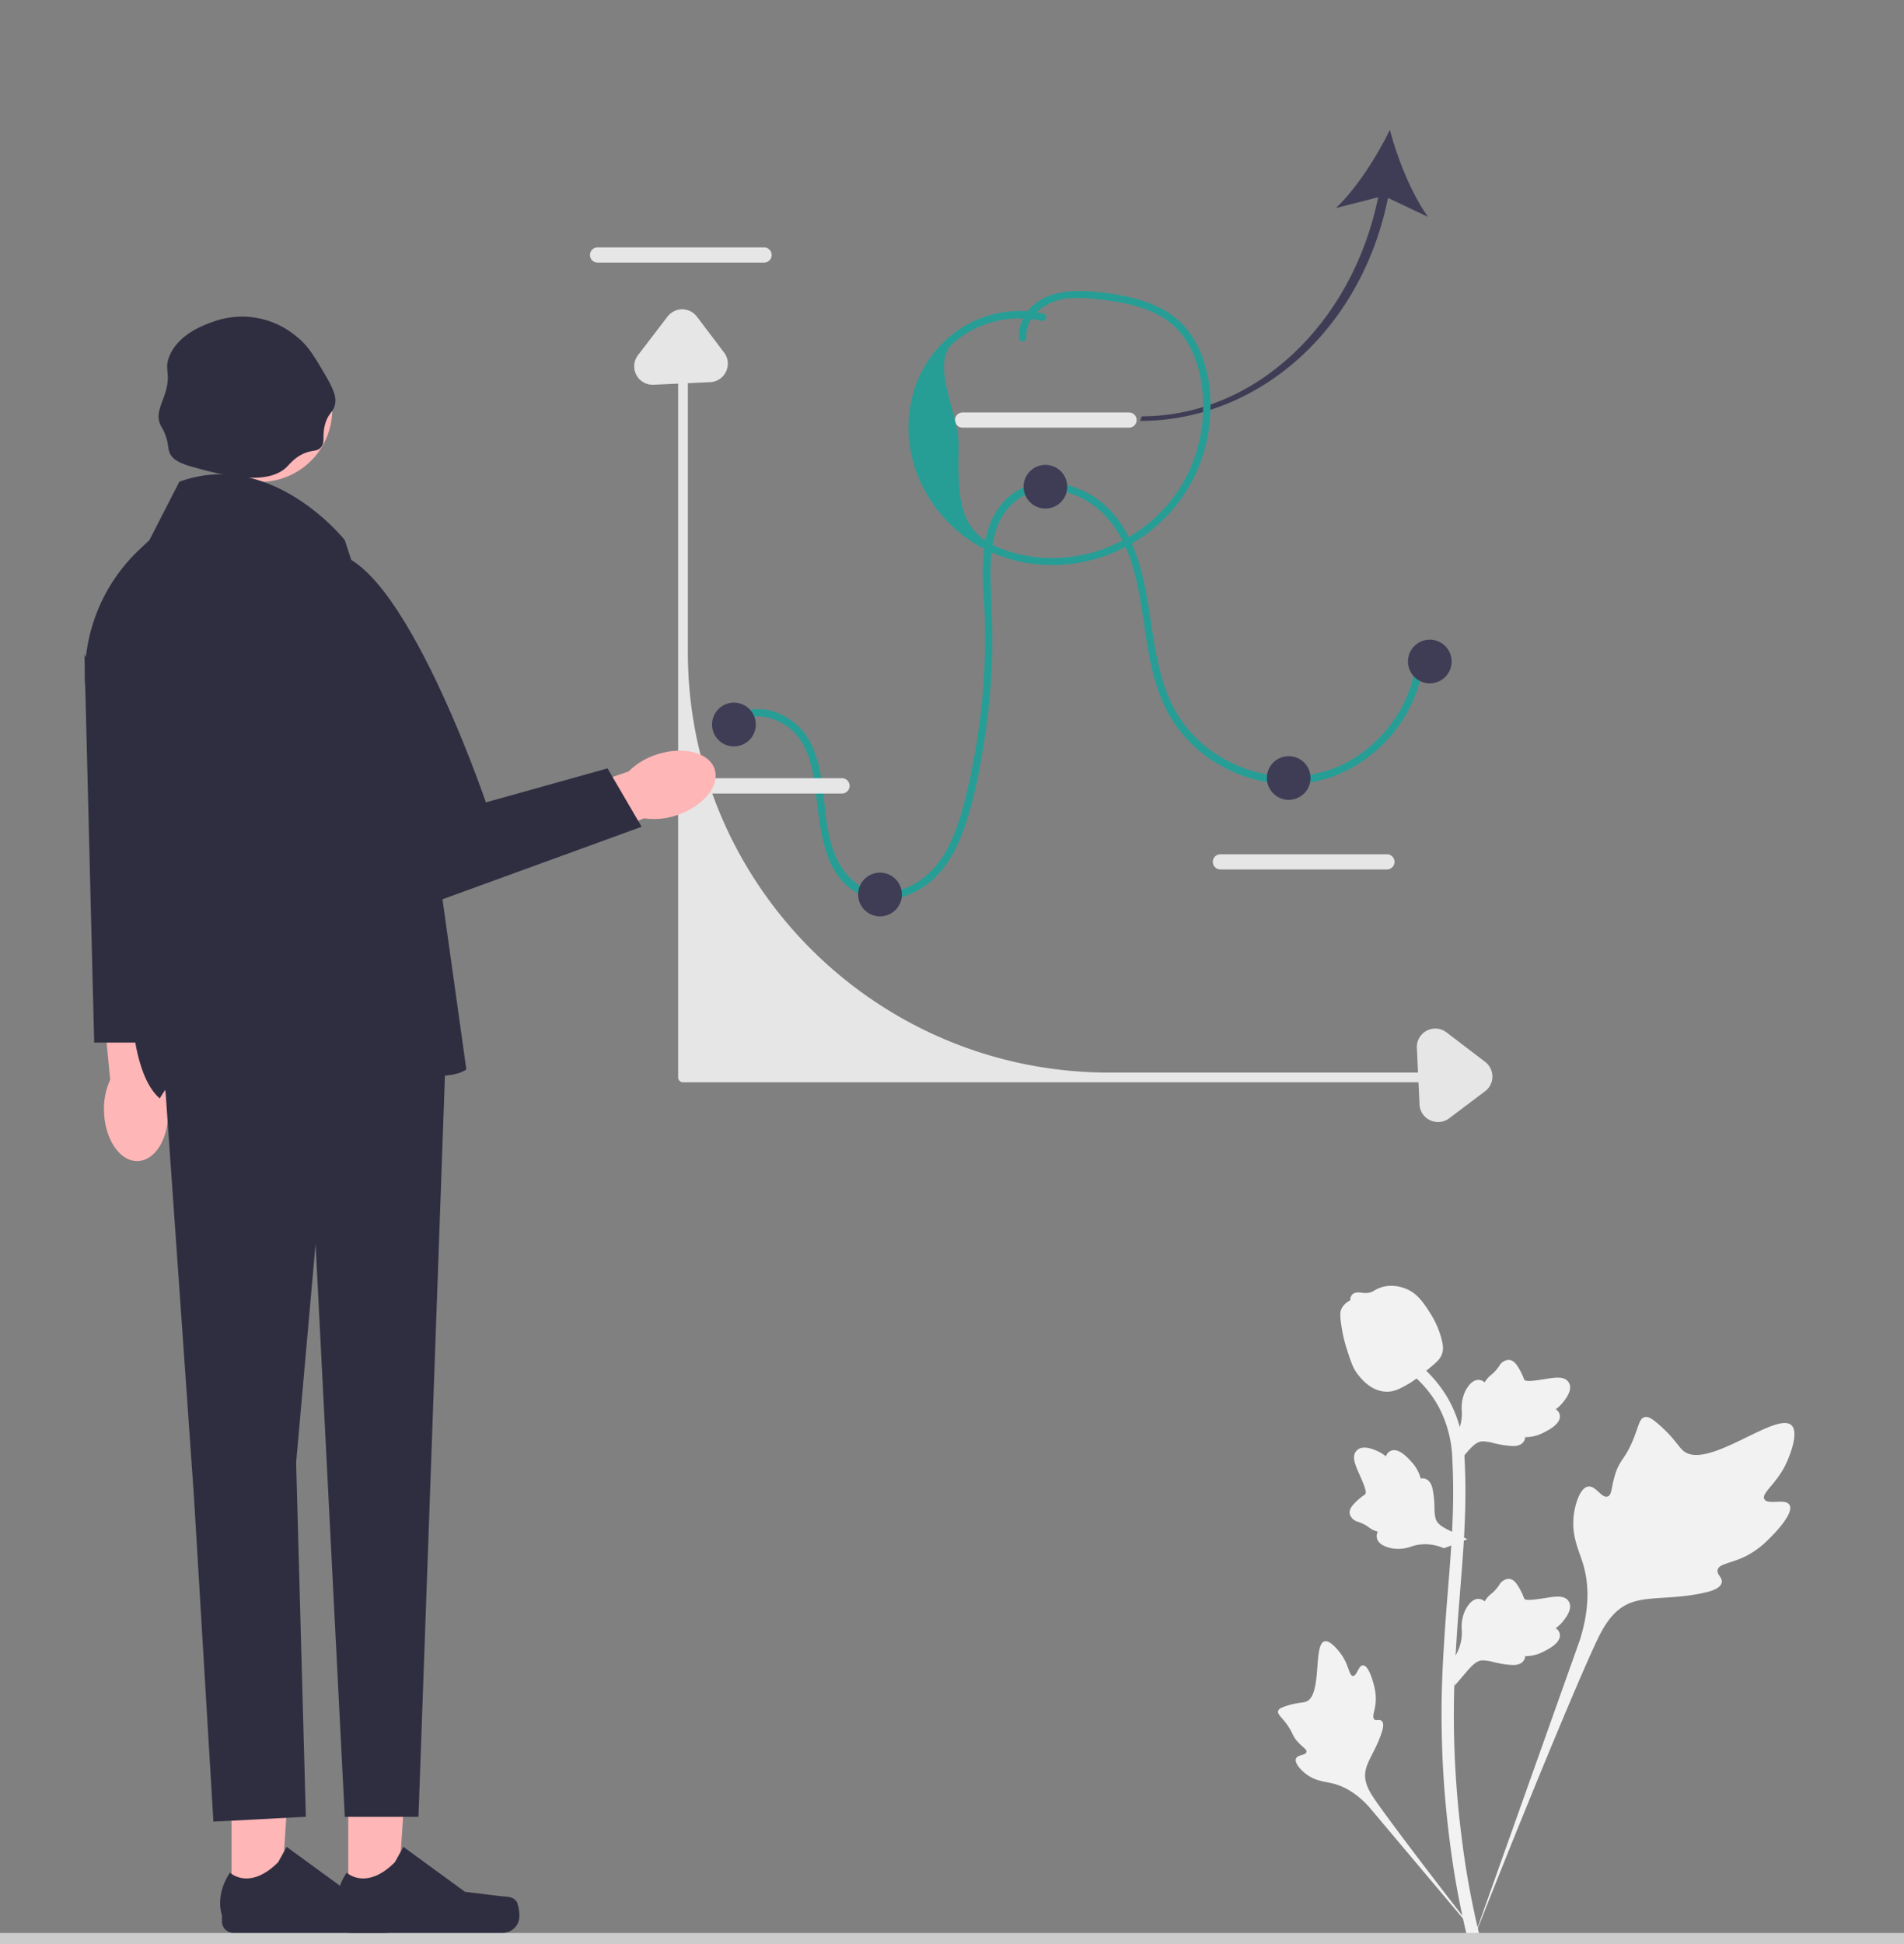 <svg id="Шар_1" data-name="Шар 1" xmlns="http://www.w3.org/2000/svg" width="620" height="633" viewBox="0 0 620 633"><rect x="0" y="0" width="620" height="633" fill="#808080" stroke="none"/><defs><style>.cls-1{fill:none;}.cls-2{fill:#269e96;}.cls-3{fill:#f2f2f2;}.cls-4{fill:#e6e6e6;}.cls-5{fill:#ccc;}.cls-6{fill:#ffb6b6;}.cls-7{fill:#2f2e41;}.cls-8{fill:#3f3d56;}</style></defs><rect class="cls-1" width="620" height="633"/><path class="cls-2" d="M239.23,236.48c4.55-5,12.06-3.54,17.06,0,6.43,4.54,8.27,12.82,9.22,20.17,1.6,12.44,2.08,30,16.22,35.22,6.53,2.4,14,.42,19.52-3.48,6-4.26,9.79-10.82,12.31-17.61,3.05-8.23,4.81-17,6.31-25.64a221,221,0,0,0,3-26.66c.44-8.74.15-17.42-.2-26.16-.27-6.82-.37-14,1.94-20.5s7.75-11.59,14.88-12.25c6.93-.65,14,2.27,19.06,7,12,11.28,12.58,29.68,15.27,44.8,1.41,7.94,3.47,16,7.79,22.89a44.27,44.27,0,0,0,14.19,14c11.48,7.13,26.11,9.21,38.85,4.31a46.32,46.32,0,0,0,26.79-27.8,42.88,42.88,0,0,0,2.06-9.57c.16-1.51-2.22-1.5-2.38,0-1.42,13.86-10.34,26.41-22.56,33C426,254.88,410.73,254,398.44,247a41.87,41.87,0,0,1-14.94-14.24c-4.43-7.19-6.33-15.57-7.71-23.8C373.3,194.1,372.17,177,361,165.62c-8.66-8.85-24.6-12.4-33.91-2.54-9.58,10.15-6.71,26.5-6.4,39.11A217,217,0,0,1,315,257.12c-1.84,7.82-4,15.89-8.58,22.6-4.22,6.13-11.12,10.88-18.81,10.81s-13-5.7-15.76-12.39c-2.87-7.07-3.06-14.7-4.05-22.16-.92-6.85-2.58-14.42-7.73-19.44-4-3.89-9.94-6.4-15.57-5.5a11.82,11.82,0,0,0-6.95,3.76c-1,1.13.65,2.81,1.68,1.68Z"/><path class="cls-3" d="M582.71,489.94c-1.33-2.25-7.12.16-8.19-1.88s4.32-5.14,7.39-12.22c.56-1.28,4.05-9.32,1.46-11.81-4.9-4.71-27.31,14.72-35.16,8.36-1.72-1.39-2.92-4.18-8.13-8.7-2.08-1.8-3.33-2.61-4.54-2.31-1.72.43-1.86,2.73-3.71,7.25-2.76,6.77-4.4,6.36-6,11.77-1.2,4-.93,6.35-2.34,6.8-2,.65-3.83-3.61-6.35-3.23S513,489.32,512.5,493c-.93,7,1.64,11.56,3.06,16.39,1.54,5.25,2.46,13.23-1.11,24.54l-35.3,99.21C487,612.81,509.51,557,519,536.27c2.74-6,5.76-12.06,12-14.46,6-2.3,14.18-.93,24.64-3.44,1.22-.29,4.61-1.15,5-3.14.35-1.65-1.65-2.56-1.34-4.1.41-2.07,4.33-2.1,9.15-4.48a28.46,28.46,0,0,0,7.34-5.4c.55-.52,8.7-8.31,6.92-11.31Z"/><path class="cls-3" d="M443.84,542.17c-1.49,0-2,3.53-3.29,3.46s-1.28-3.59-3.88-7.14c-.47-.64-3.42-4.67-5.39-4.12-3.73,1-.64,17.62-6,19.63-1.18.44-2.9.22-6.63,1.47-1.48.49-2.24.87-2.45,1.55-.28,1,.81,1.7,2.5,3.91,2.54,3.31,1.86,4,4.06,6.34,1.63,1.74,2.85,2.28,2.67,3.11-.26,1.16-2.88.83-3.42,2.17s1.43,3.57,3.12,4.88c3.16,2.47,6.16,2.54,8.95,3.23,3,.76,7.22,2.62,11.75,7.63l38.63,45.9c-7.77-9.69-28.71-36.83-36.18-47.46-2.16-3.07-4.27-6.3-3.66-10s3.63-7.21,5.41-13.05c.21-.69.77-2.6-.09-3.38s-1.73.07-2.4-.53c-.9-.8.22-2.72.44-5.77a16.28,16.28,0,0,0-.54-5.15c-.1-.42-1.58-6.66-3.57-6.65Z"/><path class="cls-3" d="M473.63,548.84l-.9-8,.41-.61a14.8,14.8,0,0,0,2.88-8.15c0-.42,0-.83,0-1.25a12.66,12.66,0,0,1,.91-6.17c.61-1.35,2.32-4.48,4.9-4.09a3,3,0,0,1,1.61.78l.18-.28a9,9,0,0,1,2.05-2.25,10,10,0,0,0,1.71-1.72c.33-.42.59-.78.81-1.09a3.82,3.82,0,0,1,3.07-2c1.63.08,2.49,1.43,3.06,2.33a20,20,0,0,1,1.78,3.5,5.21,5.21,0,0,0,.3.69c.53.77,4.81,0,6.43-.21,3.62-.61,6.76-1.13,8.06,1.15.92,1.63.23,3.79-2.11,6.59a13.16,13.16,0,0,1-2.2,2.05,2.69,2.69,0,0,1,1.29,1.68c.49,1.94-1.18,3.89-5,5.79a13.42,13.42,0,0,1-4,1.42,16.38,16.38,0,0,1-2.23.2,2.64,2.64,0,0,1-.33,1.18c-.67,1.22-2.05,1.8-4.14,1.66a32,32,0,0,1-5.85-.94,14.56,14.56,0,0,0-3.69-.55c-1.83.15-3.24,1.61-4.89,3.5l-4.12,4.81Z"/><path class="cls-3" d="M477.8,501.14l-7.54,2.9-.69-.24a14.91,14.91,0,0,0-8.64-.71c-.4.1-.8.22-1.2.35a12.52,12.52,0,0,1-6.22.68c-1.46-.24-4.93-1.1-5.2-3.68a2.9,2.9,0,0,1,.35-1.75l-.32-.11a8.88,8.88,0,0,1-2.7-1.4,10.62,10.62,0,0,0-2.11-1.22c-.48-.21-.9-.37-1.26-.5a3.78,3.78,0,0,1-2.72-2.45c-.34-1.6.75-2.77,1.47-3.55a19.73,19.73,0,0,1,3-2.6,7,7,0,0,0,.59-.46c.62-.71-1.17-4.66-1.83-6.15-1.51-3.35-2.81-6.25-.93-8.07,1.35-1.31,3.62-1.2,6.93.36a13.11,13.11,0,0,1,2.54,1.6,2.68,2.68,0,0,1,1.31-1.67c1.75-1,4.07.15,6.87,3.33a13,13,0,0,1,2.38,3.48,15.23,15.23,0,0,1,.76,2.1,2.61,2.61,0,0,1,1.24,0c1.35.33,2.26,1.52,2.65,3.56a31.88,31.88,0,0,1,.58,5.89,14.09,14.09,0,0,0,.4,3.71c.61,1.72,2.38,2.71,4.63,3.82l5.71,2.76Z"/><path class="cls-3" d="M473.63,477.54l-.9-8,.41-.6a14.83,14.83,0,0,0,2.88-8.16c0-.41,0-.83,0-1.25a12.66,12.66,0,0,1,.91-6.17c.61-1.35,2.32-4.47,4.9-4.09a3,3,0,0,1,1.61.79l.18-.29a8.89,8.89,0,0,1,2.05-2.24,10.6,10.6,0,0,0,1.71-1.73c.33-.41.59-.78.81-1.08a3.78,3.78,0,0,1,3.07-2c1.63.08,2.49,1.43,3.06,2.32a20,20,0,0,1,1.78,3.51,4.94,4.94,0,0,0,.3.68c.53.78,4.81.05,6.43-.21,3.62-.6,6.76-1.12,8.06,1.16.92,1.63.23,3.79-2.11,6.59a13.16,13.16,0,0,1-2.2,2.05,2.69,2.69,0,0,1,1.29,1.68c.49,1.94-1.18,3.89-5,5.79a13.45,13.45,0,0,1-4,1.41,14.92,14.92,0,0,1-2.23.2,2.71,2.71,0,0,1-.33,1.19c-.67,1.22-2.05,1.8-4.14,1.66a32.85,32.85,0,0,1-5.85-.94,14.12,14.12,0,0,0-3.69-.55c-1.83.15-3.24,1.6-4.89,3.5l-4.12,4.8Z"/><path class="cls-3" d="M481.84,633,480.16,632l-.41-1.93.41,1.93-2,.23c0-.18-.14-.6-.3-1.26a278.06,278.06,0,0,1-5.79-31.64,321.35,321.35,0,0,1-2.62-36.63c-.19-12.33.4-21.68.87-29.18.35-5.67.78-11.06,1.21-16.31,1.12-14,2.18-27.29,1.39-42a38.8,38.8,0,0,0-4.53-17.36,37,37,0,0,0-9.49-11.1l2.48-3.1A40.9,40.9,0,0,1,471.91,456a42.47,42.47,0,0,1,5,19c.8,14.93-.27,28.31-1.41,42.48-.41,5.24-.85,10.61-1.2,16.24-.46,7.44-1,16.7-.86,28.88a317.87,317.87,0,0,0,2.59,36.18A272.81,272.81,0,0,0,481.76,630c.46,1.88.56,2.28.08,3Z"/><path class="cls-3" d="M451.66,453.07l-.49,0c-3.39-.18-6.52-2.2-9.31-6-1.31-1.78-2-3.82-3.32-7.89a48.63,48.63,0,0,1-1.83-8.18c-.4-2.86-.35-4.05.22-5.11a6.12,6.12,0,0,1,2.8-2.55,2.1,2.1,0,0,1,.15-1.17c.68-1.65,2.48-1.43,3.45-1.33a8.69,8.69,0,0,0,1.77.11,5,5,0,0,0,2.45-.82,11,11,0,0,1,3.32-1.31,12,12,0,0,1,6.25.5c4.29,1.43,6.41,4.76,8.86,8.61a30.31,30.31,0,0,1,3.28,7.45c.79,2.79.68,4,.44,4.95-.49,1.89-1.64,3-4.57,5.36a54.4,54.4,0,0,1-5.91,4.52c-3.07,1.77-5,2.88-7.56,2.88Z"/><path class="cls-4" d="M367.65,139.23H313.43a2.47,2.47,0,1,1,0-4.94h54.22a2.47,2.47,0,1,1,0,4.94Z"/><path class="cls-4" d="M451.63,283.06H397.4a2.47,2.47,0,1,1,0-4.94h54.23a2.47,2.47,0,1,1,0,4.94Z"/><path class="cls-4" d="M248.81,85.49H194.59a2.47,2.47,0,1,1,0-4.94h54.22a2.47,2.47,0,1,1,0,4.94Z"/><path class="cls-5" d="M-161.27,631.19a1.88,1.88,0,0,0,1.88,1.89H668.18a1.89,1.89,0,1,0,0-3.77H-159.39A1.88,1.88,0,0,0-161.27,631.19Z"/><path class="cls-4" d="M468.17,352.36H222.41a1.59,1.59,0,0,1-1.59-1.58V116.86a1.59,1.59,0,0,1,3.17,0V212.3c0,75.61,61.45,136.9,137.24,136.9H468.17a1.58,1.58,0,1,1,0,3.16Z"/><path class="cls-4" d="M274.16,258.35H219.94a2.48,2.48,0,1,1,0-5h54.22a2.48,2.48,0,1,1,0,5Z"/><path class="cls-6" d="M220.4,265.39c8.6-2.84,14.1-9.56,12.3-15s-10.25-7.58-18.85-4.75a22.8,22.8,0,0,0-9.16,5.52l-36.28,12.47,6.22,16.86,35.11-14.08a22.7,22.7,0,0,0,10.66-1Z"/><path class="cls-6" d="M33.88,362c.3,9,5.21,16.19,11,16s10.19-7.66,9.89-16.69A22.63,22.63,0,0,0,52,351l-1.73-38.24-18,1.19,3.61,37.57a22.69,22.69,0,0,0-2,10.49Z"/><path class="cls-6" d="M75.38,619.68h16l4.11-62.13L75.37,558Z"/><path class="cls-7" d="M130.34,619.32a13.7,13.7,0,0,1,.76,4.52,5.44,5.44,0,0,1-5.44,5.43H76a3.7,3.7,0,0,1-3.72-3.7v-2.06s-2.46-6.2,2.6-13.85c0,0,6.29,6,15.69-3.39l2.77-5,20.06,14.63,11.12,1.36c2.43.3,4.59,0,5.84,2.06Z"/><path class="cls-6" d="M113.4,619.68h16l4.11-62.13L113.4,558Z"/><path class="cls-7" d="M168.37,619.32a13.7,13.7,0,0,1,.76,4.52,5.44,5.44,0,0,1-5.45,5.43H114a3.7,3.7,0,0,1-3.71-3.7v-2.06s-2.46-6.2,2.6-13.85c0,0,6.29,6,15.69-3.39l2.77-5,20.06,14.63,11.12,1.36c2.43.3,4.59,0,5.84,2.06Z"/><path class="cls-6" d="M84.71,156.9a23.54,23.54,0,1,0-23.6-23.54A23.57,23.57,0,0,0,84.71,156.9Z"/><path class="cls-7" d="M52.06,329.16l11.09,158,6.34,105.9,30.1-1.58L96.43,476.15,102.76,405l9.51,186.5h24l9.31-260.79-51.49-7.11Z"/><path class="cls-7" d="M93.26,152.14c-6.71,6.44-22.23,2.17-30.11,0-4.34-1.2-7-2.43-7.92-4.75-.67-1.6-.29-3.13-1.59-6.32-.75-1.87-1.15-2-1.58-3.16-1.19-3.22.46-6.09,1.58-9.48,2.35-7.09-.45-7.89,1.59-12.65,3.06-7.15,11.4-10.06,14.26-11.06a27.48,27.48,0,0,1,26.94,4.74c3.84,3,5.73,6.24,9.5,12.65,3.29,5.57,3.53,7.71,3.17,9.48-.54,2.69-2.09,2.7-3.17,6.32-1.22,4.11.17,6.18-1.58,7.9-1.19,1.17-2.29.68-4.76,1.58C96.2,148.63,94.52,150.92,93.26,152.14Z"/><path class="cls-7" d="M112.27,175.84s-23.77-30-53.87-19l-9.75,19-3.26,3.08a56.47,56.47,0,0,0-17,50.25l14.13,85.76s-1.58,33.2,9.51,42.68c0,0,15.84-30,53.87-15.81s45.95,6.33,45.95,6.33L139.21,258Z"/><path class="cls-7" d="M104.35,180.59,96.43,198l30.1,101.16,82.4-30-11.1-19-39.61,11.06S128.12,172.68,104.35,180.59Z"/><path class="cls-7" d="M48.1,339.43H30.67L27.5,213l20.6,42.67Z"/><path class="cls-8" d="M239,243a7.12,7.12,0,1,0-7.13-7.11A7.12,7.12,0,0,0,239,243Z"/><path class="cls-8" d="M286.57,298.34a7.12,7.12,0,1,0-7.13-7.11A7.13,7.13,0,0,0,286.57,298.34Z"/><path class="cls-8" d="M340.44,165.57a7.11,7.11,0,1,0-7.13-7.11A7.12,7.12,0,0,0,340.44,165.57Z"/><path class="cls-8" d="M419.66,260.4a7.11,7.11,0,1,0-7.13-7.11A7.13,7.13,0,0,0,419.66,260.4Z"/><path class="cls-8" d="M465.61,222.47a7.11,7.11,0,1,0-7.13-7.11A7.12,7.12,0,0,0,465.61,222.47Z"/><path class="cls-8" d="M452,64.45l13,6.16c-5.35-7.44-10-19.07-12.42-28.32-4.18,8.62-10.92,19.16-17.58,25.46l13.78-3.53c-8.49,41.51-40.43,71.32-77,71.32l-.52,1.5c38.21,0,72-29.39,80.71-72.59Z"/><path class="cls-4" d="M468.27,365.3a6.11,6.11,0,0,1-2.58-.59,5.91,5.91,0,0,1-3.45-5.16l-.86-18.37a6,6,0,0,1,9.68-5.05l12.54,9.57a6,6,0,0,1,0,9.56l-11.69,8.81a6,6,0,0,1-3.61,1.23Z"/><path class="cls-4" d="M237,118.39a6,6,0,0,1-.58,2.57,5.93,5.93,0,0,1-5.18,3.45l-18.42.85a6,6,0,0,1-5.06-9.65l9.59-12.51a6,6,0,0,1,9.59,0l8.83,11.66A5.92,5.92,0,0,1,237,118.39Z"/><path class="cls-2" d="M339.85,102.12a35.27,35.27,0,0,0-27.42,5.07,37.3,37.3,0,0,0-15.86,24.24c-3.89,20.28,8,40.54,26.76,48.61,19.74,8.48,43.21,2.79,57.55-13A51.43,51.43,0,0,0,393.75,139c1.32-10.29-.18-22.16-6.43-30.74s-16.5-11.37-26.46-12.77c-9.67-1.35-22.49-1.94-27.72,8.26a12.24,12.24,0,0,0-1.35,6.23c.07,1.51,2.45,1.52,2.38,0-.25-4.78,2.94-8.76,7-10.91,4.74-2.48,10.45-2.27,15.62-1.72,9.32,1,19.91,2.79,26.64,9.93s8.71,18,8.29,27.41a49.28,49.28,0,0,1-9.81,27.46c-11.78,15.57-32.39,23-51.34,17.94-18.48-4.9-18.72-15.83-18.41-35.2.16-10.33-9.62-26.59-1.64-33.32a33.18,33.18,0,0,1,28.67-7.13c1.49.36,2.12-1.93.63-2.28Z"/><rect class="cls-1" width="620" height="634.19"/></svg>